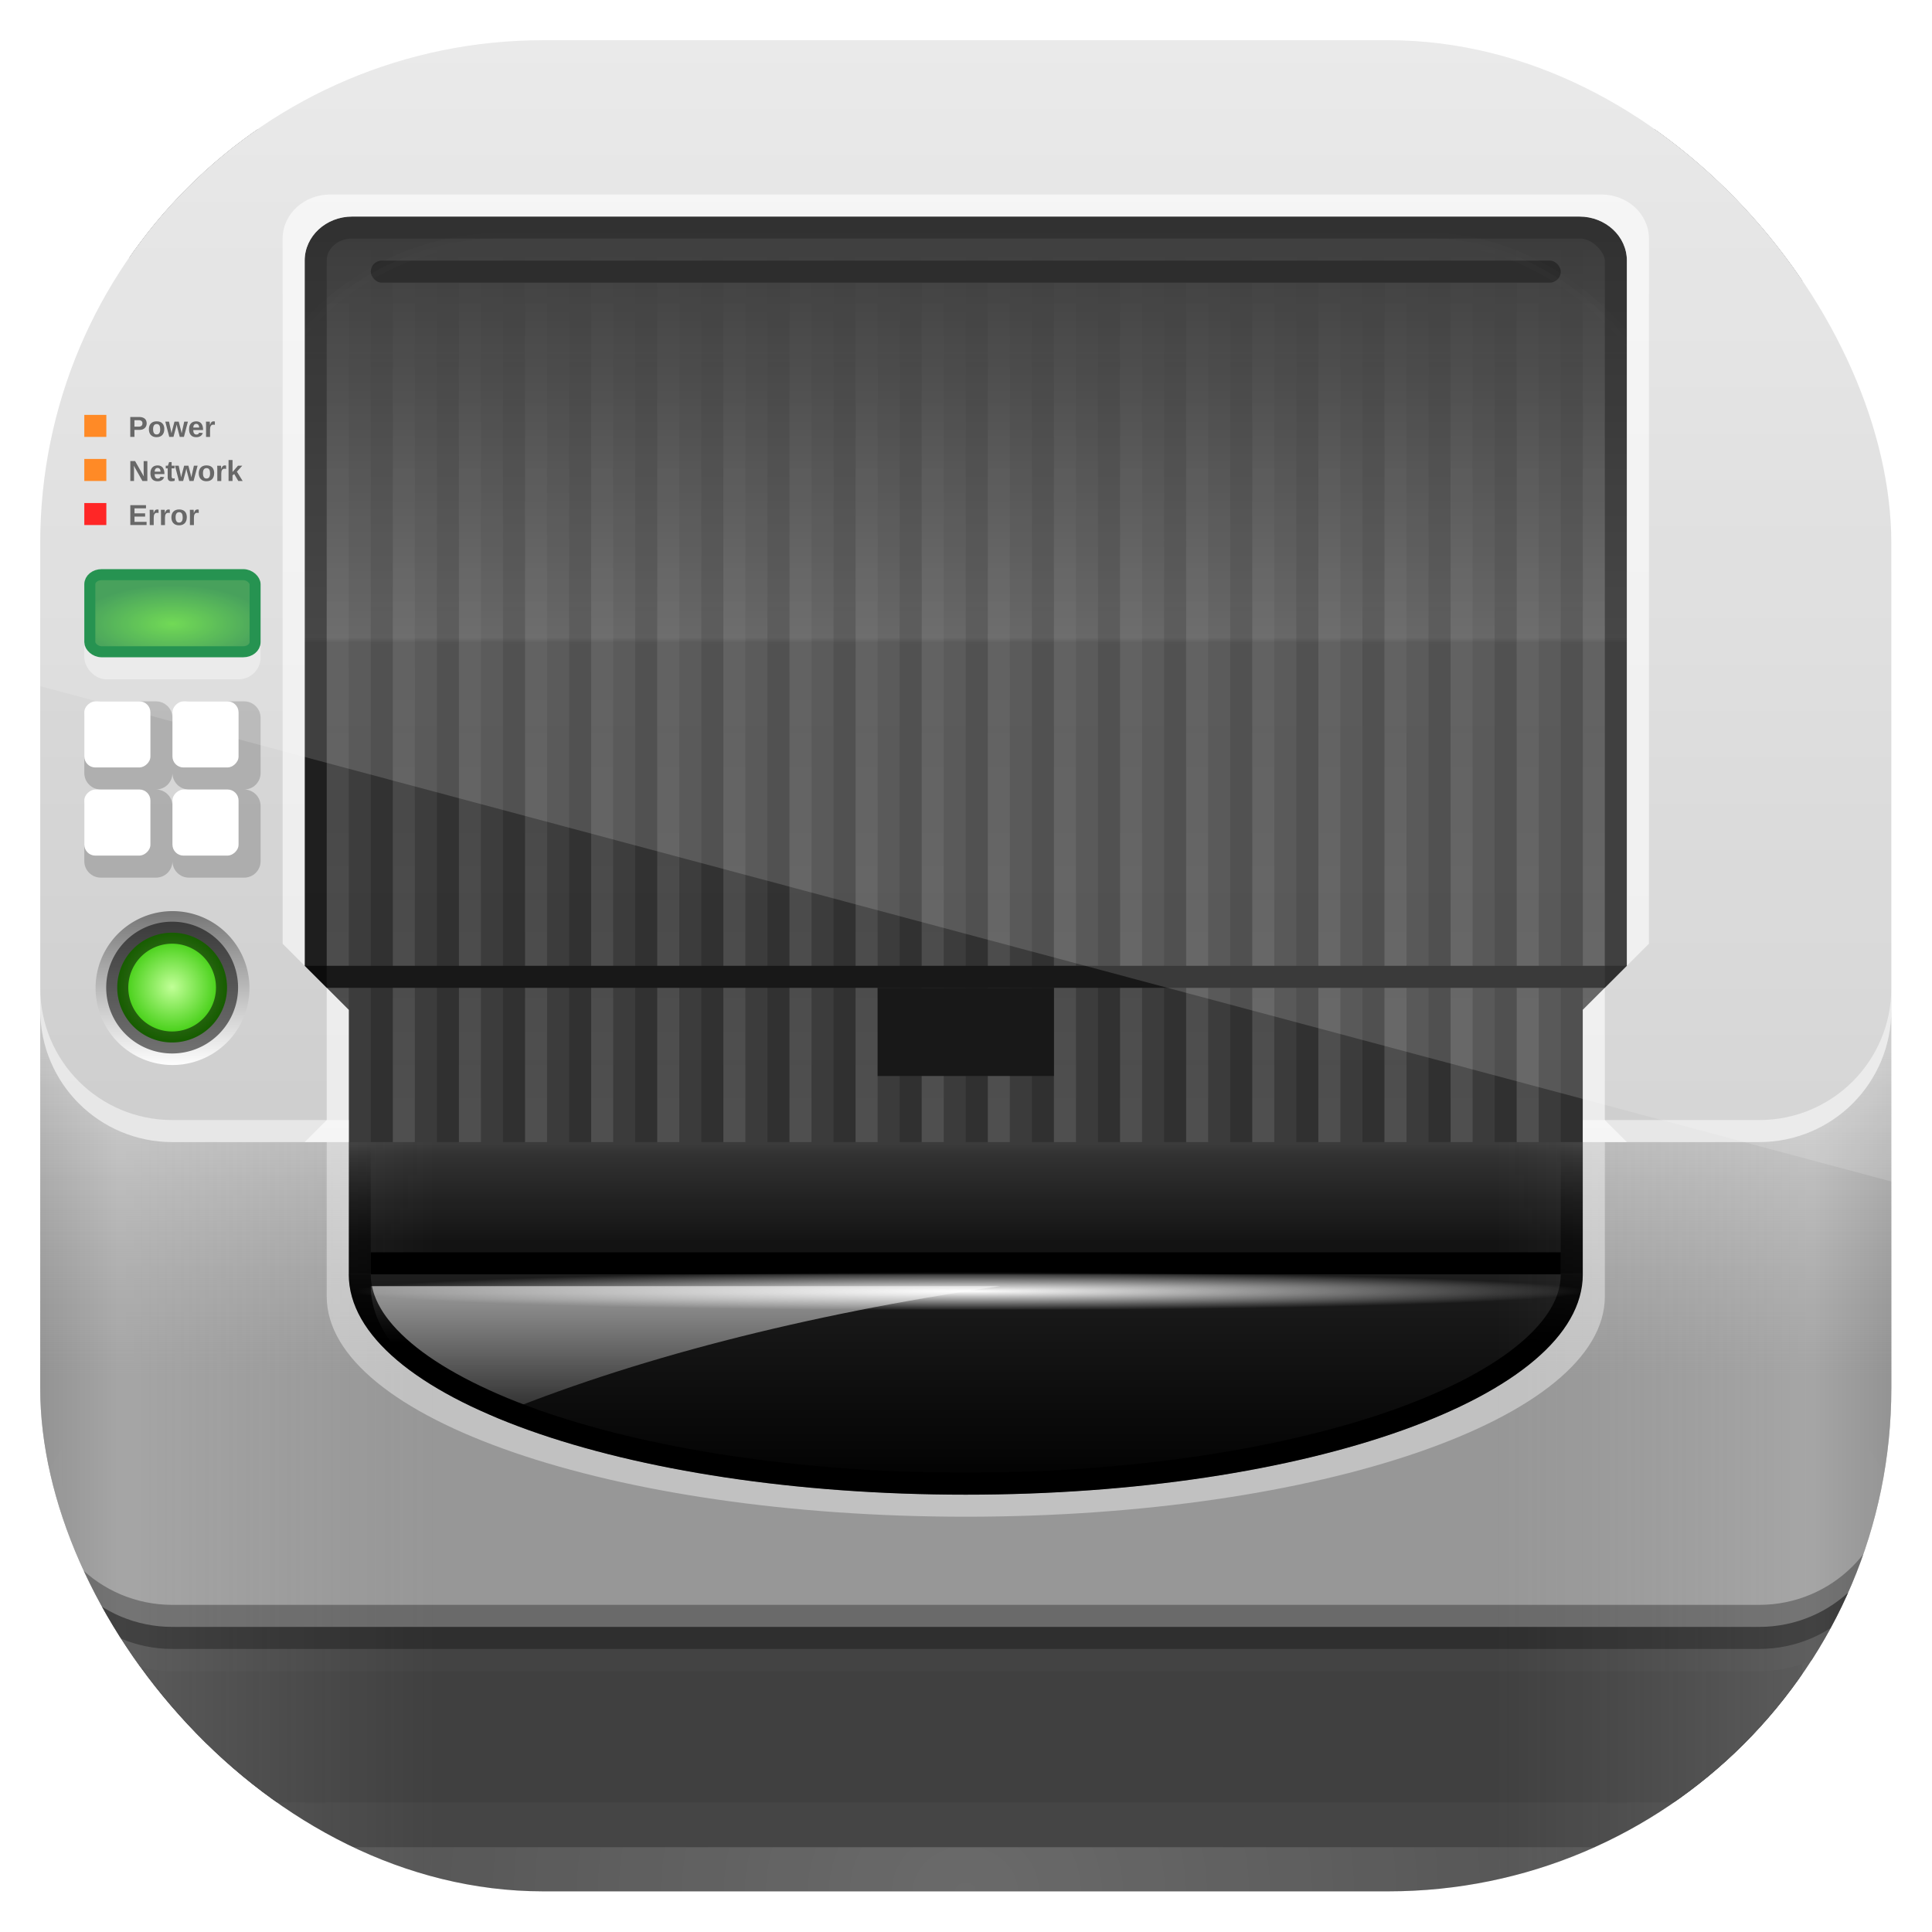 <?xml version="1.0" encoding="UTF-8" standalone="no"?>
<!-- Created with Inkscape (http://www.inkscape.org/) -->
<svg id="svg11037" xmlns:rdf="http://www.w3.org/1999/02/22-rdf-syntax-ns#" xmlns="http://www.w3.org/2000/svg" height="96" width="96" version="1.1" xmlns:cc="http://creativecommons.org/ns#" xmlns:xlink="http://www.w3.org/1999/xlink" xmlns:dc="http://purl.org/dc/elements/1.1/">
 <defs id="defs11039">
  <clipPath id="clipPath3009" clipPathUnits="userSpaceOnUse">
   <path id="path3011" style="opacity:.15;fill:#fff" d="m-2 956.36h-96v33.562l96 25.687v-59.25z"/>
  </clipPath>
  <linearGradient id="linearGradient3642" x1="48" gradientUnits="userSpaceOnUse" y1="61.848" gradientTransform="matrix(.904 0 0 .904 4.618 4.618)" x2="48" y2="11.465">
   <stop id="stop4131" style="stop-color:#0c0c0c" offset="0"/>
   <stop id="stop4133" style="stop-color:#2c2c2c" offset=".087"/>
   <stop id="stop4135" style="stop-color:#353535" offset=".098"/>
   <stop id="stop4137" style="stop-color:#383838" offset=".597"/>
   <stop id="stop4139" style="stop-color:#484848" offset=".602"/>
   <stop id="stop4141" style="stop-color:#151515" offset="1"/>
  </linearGradient>
  <linearGradient id="linearGradient3765" x1="11" xlink:href="#linearGradient3759" gradientUnits="userSpaceOnUse" y1="84" gradientTransform="matrix(1 0 0 .586 10 -14.334)" x2="11" y2="46.896"/>
  <linearGradient id="linearGradient3759">
   <stop id="stop3761" offset="0"/>
   <stop id="stop3763" style="stop-opacity:0" offset="1"/>
  </linearGradient>
  <linearGradient id="linearGradient4039" y2="15.672" gradientUnits="userSpaceOnUse" y1="54" x2="19" x1="19">
   <stop id="stop4035" style="stop-color:#fff" offset="0"/>
   <stop id="stop4037" style="stop-color:#fff;stop-opacity:0" offset="1"/>
  </linearGradient>
  <linearGradient id="linearGradient3613" x1="48" xlink:href="#linearGradient3737" gradientUnits="userSpaceOnUse" x2="48" y1="20.221" y2="138.66"/>
  <linearGradient id="linearGradient3737">
   <stop id="stop3739" style="stop-color:#fff" offset="0"/>
   <stop id="stop3741" style="stop-color:#fff;stop-opacity:0" offset="1"/>
  </linearGradient>
  <clipPath id="clipPath3613">
   <rect id="rect3615" style="fill:#fff" rx="6" ry="6" height="84" width="84" y="6" x="6"/>
  </clipPath>
  <filter id="filter3794" width="1.384" y="-.192" x="-.192" height="1.384" color-interpolation-filters="sRGB">
   <feGaussianBlur id="feGaussianBlur3796" stdDeviation="5.28"/>
  </filter>
  <clipPath id="clipPath3782">
   <path id="path3784" style="fill:#f0f" d="m20.156 18c-1.187 0-2.156 0.892-2.156 2v70h60v-70c0-1.108-0.969-2-2.156-2h-55.688z"/>
  </clipPath>
  <filter id="filter4143" width="1.224" y="-.084" x="-.112" height="1.168" color-interpolation-filters="sRGB">
   <feGaussianBlur id="feGaussianBlur4145" stdDeviation="2.8"/>
  </filter>
  <linearGradient id="linearGradient3251" y2="5.988" gradientUnits="userSpaceOnUse" y1="90" x2="48" x1="48">
   <stop id="stop3624" style="stop-color:#bebebe" offset="0"/>
   <stop id="stop3626" style="stop-color:#e6e6e6" offset="1"/>
  </linearGradient>
  <linearGradient id="linearGradient3254" y2="51.892" gradientUnits="userSpaceOnUse" y1="66.469" x2="48" x1="48">
   <stop id="stop3821" style="stop-color:#969696" offset="0"/>
   <stop id="stop3823" style="stop-color:#808080;stop-opacity:0" offset="1"/>
  </linearGradient>
  <radialGradient id="radialGradient3619" xlink:href="#linearGradient3737" gradientUnits="userSpaceOnUse" cy="90.172" cx="48" gradientTransform="matrix(1.157 0 0 .996 -7.551 .197)" r="42"/>
  <linearGradient id="linearGradient4186" x1="6" xlink:href="#linearGradient3236" gradientUnits="userSpaceOnUse" x2="24" y1="73" y2="73"/>
  <linearGradient id="linearGradient3236">
   <stop id="stop3238" style="stop-color:#818181" offset="0"/>
   <stop id="stop3242" style="stop-color:#f9f9f9" offset=".2"/>
   <stop id="stop3240" style="stop-color:#dcdcdc;stop-opacity:0" offset="1"/>
  </linearGradient>
  <linearGradient id="linearGradient4088" y2="61.4" gradientUnits="userSpaceOnUse" y1="72.179" x2="58.929" x1="58.929">
   <stop id="stop4084" offset="0"/>
   <stop id="stop4086" style="stop-color:#1f1f1f" offset="1"/>
  </linearGradient>
  <linearGradient id="linearGradient4188" x1="6" xlink:href="#linearGradient3236" gradientUnits="userSpaceOnUse" y1="73" gradientTransform="matrix(-1,0,0,1,96,0)" x2="24" y2="73"/>
  <linearGradient id="linearGradient3977" x1="27.321" xlink:href="#linearGradient3737" gradientUnits="userSpaceOnUse" y1="61.397" gradientTransform="translate(1 .536)" x2="27.321" y2="69.628"/>
  <linearGradient id="linearGradient4078" x1="27.829" xlink:href="#linearGradient3759" gradientUnits="userSpaceOnUse" x2="27.829" y1="65.136" y2="56.171"/>
  <radialGradient id="radialGradient4115" xlink:href="#linearGradient3737" gradientUnits="userSpaceOnUse" cy="62.5" cx="48" gradientTransform="matrix(1 0 0 .031 .179 60.83)" r="28"/>
  <radialGradient id="radialGradient3886" gradientUnits="userSpaceOnUse" cy="64.02" cx="12" gradientTransform="matrix(1.071 0 0 .438 -.857 4.438)" r="4">
   <stop id="stop3882" style="stop-color:#59d338" offset="0"/>
   <stop id="stop3884" style="stop-color:#289140" offset="1"/>
  </radialGradient>
  <linearGradient id="linearGradient3556" y2="85.062" gradientUnits="userSpaceOnUse" y1="85.062" x2="20.179" x1="16">
   <stop id="stop3378-8" style="stop-color:#767676" offset="0"/>
   <stop id="stop3380-0" style="stop-color:#fdfdfd" offset="1"/>
  </linearGradient>
  <radialGradient id="radialGradient2984" gradientUnits="userSpaceOnUse" cy="85.062" cx="18.089" gradientTransform="matrix(1 0 0 1.004 0 -.364)" r="2.089">
   <stop id="stop3368-6" style="stop-color:#c1ff97" offset="0"/>
   <stop id="stop3370-5" style="stop-color:#30c700" offset="1"/>
  </radialGradient>
  <clipPath id="clipPath3284" clipPathUnits="userSpaceOnUse">
   <rect id="rect3286" style="fill:url(#linearGradient3288)" rx="22.826" ry="22.826" height="84" width="84" y="6" x="6"/>
  </clipPath>
  <linearGradient id="linearGradient3288" x1="48" gradientUnits="userSpaceOnUse" y1="962.62" gradientTransform="matrix(1.05 0 0 1.05 -2.4 -1006.6)" x2="48" y2="1046.1">
   <stop id="stop3797" style="stop-color:#13a6fd" offset="0"/>
   <stop id="stop3799" style="stop-color:#2975b6" offset="1"/>
  </linearGradient>
 </defs>
 <g id="layer1" transform="translate(0 -956.36)">
  <g id="g3368" transform="matrix(1.095 0 0 1.095 -4.571 951.79)" clip-path="url(#clipPath3284)">
   <g id="layer1-6" style="opacity:.98">
    <rect id="rect3631" style="fill:url(#linearGradient3642)" rx="5.423" ry="5.423" height="75.919" width="75.919" y="10.041" x="10.041"/>
    <path id="rect3662" style="opacity:.2;fill:url(#linearGradient3765)" d="m21 13.8v42.2h1v-42.2h-1zm3 0v42.2h1v-42.2h-1zm3 0v42.2h1v-42.2h-1zm3 0v42.2h1v-42.2h-1zm3 0v42.2h1v-42.2h-1zm3 0v42.2h1v-42.2h-1zm3 0v42.2h1v-42.2h-1zm3 0v42.2h1v-42.2h-1zm3 0v42.2h1v-42.2h-1zm3 0v42.2h1v-42.2h-1zm3 0v42.2h1v-42.2h-1zm3 0v42.2h1v-42.2h-1zm3 0v42.2h1v-42.2h-1zm3 0v42.2h1v-42.2h-1zm3 0v42.2h1v-42.2h-1zm3 0v42.2h1v-42.2h-1zm3 0v42.2h1v-42.2h-1zm3 0v42.2h1v-42.2h-1zm3 0v42.2h1v-42.2h-1z"/>
    <path id="rect3658" style="opacity:.1;fill:url(#linearGradient4039)" d="m19 14v42h1v-42h-1zm3 0v42h1v-42h-1zm3 0v42h1v-42h-1zm3 0v42h1v-42h-1zm3 0v42h1v-42h-1zm3 0v42h1v-42h-1zm3 0v42h1v-42h-1zm3 0v42h1v-42h-1zm3 0v42h1v-42h-1zm3 0v42h1v-42h-1zm3 0v42h1v-42h-1zm3 0v42h1v-42h-1zm3 0v42h1v-42h-1zm3 0v42h1v-42h-1zm3 0v42h1v-42h-1zm3 0v42h1v-42h-1zm3 0v42h1v-42h-1zm3 0v42h1v-42h-1zm3 0v42h1v-42h-1zm3 0v42h1v-42h-1z"/>
    <rect id="rect3650" style="fill:#111" height="1" width="66" y="48" x="15"/>
    <rect id="rect3804" style="fill:#111" height="4" width="8" y="49" x="44"/>
    <rect id="rect4199" rx=".5" ry=".5" height="1" width="54" y="16" x="21"/>
   </g>
   <g id="layer5">
    <rect id="rect3171" style="opacity:.1;filter:url(#filter3794);stroke:#fff;stroke-linecap:round;stroke-width:.5;fill:url(#linearGradient3613)" clip-path="url(#clipPath3613)" rx="12" ry="12" height="66" width="66" y="15" x="15"/>
   </g>
   <g id="layer4">
    <rect id="rect3774" style="opacity:.7;filter:url(#filter4143);stroke:#000;stroke-width:2;fill:none" clip-path="url(#clipPath3782)" rx="2.143" ry="2" transform="translate(0,-4)" width="60" y="18" x="18" height="80"/>
   </g>
   <path id="rect2419" style="fill:url(#linearGradient3251)" d="m12 6c-3.324 0-6 2.676-6 6v62c0 3.324 2.676 6 6 6h72c3.324 0 6-2.676 6-6v-62c0-3.324-2.676-6-6-6h-72zm8.156 8h55.688c1.187 0 2.156 0.892 2.156 2v32l-2 2v12h-56v-12l-2-2v-32c0-1.108 0.969-2 2.156-2z"/>
   <path id="path3237" style="opacity:.98;fill:url(#linearGradient3254)" d="m6 50v24c0 3.324 2.676 6 6 6h72c3.324 0 6-2.676 6-6v-24c0 3.324-2.676 6-6 6h-8v6h-56v-6h-8c-3.324 0-6-2.676-6-6z"/>
   <path id="path4028" style="opacity:.98;fill:#424242" d="m6 72v12c0 3.324 2.676 6 6 6h72c3.324 0 6-2.676 6-6v-12c0 3.324-2.676 6-6 6h-72c-3.324 0-6-2.676-6-6z"/>
   <path id="path3615" style="opacity:.2;fill:url(#radialGradient3619)" d="m12 90c-3.324 0-6-2.676-6-6v-72c0-0.335 0.041-0.651 0.094-0.969 0.049-0.296 0.097-0.597 0.188-0.875 0.01-0.03 0.021-0.063 0.031-0.094 0.099-0.287 0.235-0.547 0.375-0.812 0.145-0.274 0.316-0.536 0.5-0.781 0.184-0.246 0.374-0.473 0.594-0.688 0.44-0.428 0.943-0.815 1.5-1.094 0.279-0.14 0.574-0.247 0.875-0.344-0.256 0.1-0.486 0.236-0.719 0.375-0.007 0.004-0.024-0.004-0.031 0-0.032 0.019-0.062 0.043-0.094 0.062-0.12 0.077-0.231 0.164-0.344 0.25-0.106 0.081-0.213 0.161-0.312 0.25-0.178 0.161-0.347 0.345-0.5 0.531-0.107 0.13-0.218 0.265-0.312 0.406-0.025 0.038-0.038 0.086-0.063 0.125-0.065 0.103-0.13 0.204-0.187 0.312-0.101 0.195-0.206 0.416-0.281 0.625-0.008 0.022-0.024 0.041-0.031 0.063-0.032 0.092-0.036 0.187-0.062 0.281-0.03 0.107-0.07 0.203-0.094 0.312-0.073 0.342-0.125 0.699-0.125 1.062v72c0 2.782 2.218 5 5 5h72c2.782 0 5-2.218 5-5v-72c0-0.364-0.052-0.721-0.125-1.062-0.044-0.207-0.088-0.398-0.156-0.594-0.008-0.022-0.024-0.041-0.031-0.063-0.063-0.174-0.139-0.367-0.219-0.531-0.042-0.083-0.079-0.17-0.125-0.25-0.055-0.097-0.127-0.188-0.188-0.281-0.094-0.141-0.205-0.276-0.312-0.406-0.143-0.174-0.303-0.347-0.469-0.5-0.011-0.01-0.02-0.021-0.031-0.031-0.139-0.126-0.285-0.234-0.438-0.344-0.102-0.073-0.204-0.153-0.312-0.219-0.007-0.004-0.024 0.004-0.031 0-0.232-0.139-0.463-0.275-0.719-0.375 0.302 0.097 0.596 0.204 0.875 0.344 0.557 0.279 1.06 0.666 1.5 1.094 0.22 0.214 0.409 0.442 0.594 0.688s0.355 0.508 0.5 0.781c0.14 0.265 0.276 0.525 0.375 0.812 0.01 0.031 0.021 0.063 0.031 0.094 0.09 0.278 0.139 0.579 0.188 0.875 0.053 0.318 0.094 0.634 0.094 0.969v72c0 3.324-2.676 6-6 6h-72z"/>
   <path id="path3837" style="opacity:.6;fill:#fff" d="m19.156 13c-1.187 0-2.156 0.892-2.156 2v32l1 1v-32c0-1.108 0.969-2 2.156-2h55.688c1.187 0 2.156 0.892 2.156 2v32l1-1v-32c0-1.108-0.969-2-2.156-2h-57.688zm-0.156 36v6l-1 1h2v-6l-1-1zm58 0-1 1v6h2l-1-1v-6z"/>
   <path id="rect3222" style="opacity:.15;fill:url(#linearGradient4186)" d="m6 50v34c0 3.324 2.676 6 6 6h12v-34h-12c-3.324 0-6-2.676-6-6z"/>
   <path id="path4080" style="fill:url(#linearGradient4088)" d="m20 62c0 5.54 12.488 10 28 10s28-4.46 28-10h-56z"/>
   <path id="path3244" style="opacity:.15;fill:url(#linearGradient4188)" d="m90 50c0 3.324-2.676 6-6 6h-12v34h12c3.324 0 6-2.676 6-6v-34z"/>
   <path id="path4090" style="opacity:.6;fill:url(#linearGradient3977)" d="m21 62.536c0 2.233 2.062 4.277 5.5 5.938 6.264-2.593 14.152-4.646 23.062-5.938h-28.562z"/>
   <path id="path4060" style="fill:url(#linearGradient4078)" d="m20 56v6c0 5.54 12.488 10 28 10s28-4.46 28-10v-6h-1v6c0 1.006-0.57 2.046-1.844 3.125-1.274 1.079-3.234 2.124-5.688 3-4.907 1.753-11.81 2.875-19.469 2.875s-14.562-1.122-19.469-2.875c-2.454-0.876-4.413-1.921-5.688-3-1.274-1.079-1.844-2.12-1.844-3.125v-6h-1z"/>
   <rect id="rect4070" y="61" width="54" x="21" height="1"/>
   <path id="path4117" style="opacity:.4;fill:#fff" d="m19 56v7c0 5.54 12.934 10 29 10s29-4.46 29-10v-7h-1v6c0 5.54-12.488 10-28 10s-28-4.46-28-10v-6h-1z"/>
   <path id="path4123" style="opacity:.3" d="m6 71v2c0 3.324 2.676 6 6 6h72c3.324 0 6-2.676 6-6v-2c0 3.324-2.676 6-6 6h-72c-3.324 0-6-2.676-6-6z"/>
   <path id="path3974" style="opacity:.5;fill:#fff" d="m6 49v1c0 3.324 2.676 6 6 6h8v-1h-8c-3.324 0-6-2.676-6-6zm84 0c0 3.324-2.676 6-6 6h-8v1h8c3.324 0 6-2.676 6-6v-1z"/>
   <path id="path4104" style="fill:url(#radialGradient4115)" d="m20.179 61.886c0 0.576 0.066 1.153 0.156 1.714h55.688c0.09-0.561 0.156-1.138 0.156-1.714h-56z"/>
   <g id="layer7">
    <rect id="rect3888" style="opacity:.4;fill:#fff" rx="1" ry="1" height="4" width="8" y="31" x="8"/>
    <rect id="rect3878" style="stroke:#008033;stroke-width:.5;fill:url(#radialGradient3886)" rx=".536" ry=".438" height="3.5" width="7.5" y="30.25" x="8.25"/>
    <path id="rect3987" style="opacity:.184" d="m8.75 36c-0.415 0-0.75 0.334-0.75 0.75v2.5c0 0.416 0.335 0.75 0.75 0.75-0.415 0-0.75 0.334-0.75 0.75v2.5c0 0.416 0.335 0.75 0.75 0.75h2.5c0.416 0 0.75-0.334 0.75-0.75 0 0.416 0.334 0.75 0.75 0.75h2.5c0.416 0 0.75-0.334 0.75-0.75v-2.5c0-0.416-0.334-0.75-0.75-0.75 0.416 0 0.75-0.334 0.75-0.75v-2.5c0-0.416-0.334-0.75-0.75-0.75h-2.5c-0.416 0-0.75 0.334-0.75 0.75 0-0.416-0.334-0.75-0.75-0.75h-2.5zm3.25 3.25c0 0.416 0.334 0.75 0.75 0.75-0.416 0-0.75 0.334-0.75 0.75 0-0.416-0.334-0.75-0.75-0.75 0.416 0 0.75-0.334 0.75-0.75z"/>
    <rect id="rect4019" style="fill:#fff" rx=".5" transform="rotate(-90)" ry=".5" width="3" y="8" x="-43" height="3"/>
    <g id="g3318" transform="matrix(1 0 0 1 -7.5 -34.5)">
     <path id="path3374" style="fill:url(#linearGradient3556)" transform="matrix(0 1.671 1.664 0 -122.04 53.283)" d="m20.179 85.062a2.089 2.098 0 1 1 -4.179 0 2.089 2.098 0 1 1 4.179 0z"/>
     <path id="path3364" style="stroke:#000;stroke-width:.841;stroke-linecap:square;stroke-opacity:.532;fill:url(#radialGradient2984)" transform="matrix(1.192 0 0 1.187 -2.077 -17.48)" d="m20.179 85.062a2.089 2.098 0 1 1 -4.179 0 2.089 2.098 0 1 1 4.179 0z"/>
    </g>
    <rect id="rect4080" style="fill:#ff7600" height="1" width="1" y="25" x="8"/>
    <g id="text4082" style="fill:#4d4d4d" transform="translate(0,-26)">
     <path id="path4110" d="m10.638 52-0.394-0.696c0.002 0.019 0.004 0.038 0.006 0.056 0.002 0.016 0.003 0.034 0.004 0.053 0.001 0.019 0.002 0.037 0.002 0.054v0.533h-0.168v-0.904h0.216l0.4 0.702c-0.002-0.018-0.004-0.037-0.006-0.056-0.002-0.017-0.003-0.035-0.004-0.056-0.001-0.021-0.001-0.042-0.001-0.064v-0.525h0.168v0.904h-0.222"/>
     <path id="path4112" d="m11.325 52.013c-0.05 0-0.095-0.007-0.135-0.022-0.04-0.015-0.074-0.037-0.102-0.067-0.028-0.03-0.05-0.068-0.065-0.114-0.015-0.046-0.022-0.099-0.022-0.16 0-0.066 0.009-0.122 0.026-0.167 0.018-0.045 0.042-0.082 0.072-0.11 0.03-0.028 0.065-0.049 0.105-0.061 0.039-0.012 0.081-0.019 0.124-0.019 0.055 0 0.101 0.01 0.14 0.029 0.039 0.019 0.071 0.045 0.096 0.08 0.025 0.034 0.043 0.075 0.055 0.123 0.012 0.047 0.017 0.1 0.017 0.158v0.005h-0.445c0 0.029 0.003 0.056 0.008 0.081 0.005 0.025 0.013 0.046 0.025 0.065 0.012 0.018 0.027 0.032 0.045 0.043 0.018 0.01 0.041 0.015 0.067 0.015 0.032 0 0.058-0.007 0.078-0.02 0.02-0.014 0.034-0.035 0.043-0.063l0.17 0.015c-0.008 0.02-0.019 0.041-0.033 0.063-0.014 0.022-0.032 0.043-0.055 0.062-0.023 0.018-0.052 0.034-0.087 0.046-0.034 0.012-0.076 0.018-0.125 0.018m0-0.606c-0.018 0-0.036 0.003-0.052 0.01-0.016 0.006-0.03 0.016-0.042 0.03-0.012 0.013-0.021 0.031-0.028 0.052-0.007 0.021-0.011 0.047-0.012 0.077h0.269c-0.003-0.056-0.017-0.098-0.04-0.126-0.024-0.028-0.055-0.042-0.095-0.042"/>
     <path id="path4114" d="m11.95 52.012c-0.053 0-0.094-0.014-0.123-0.043-0.029-0.029-0.043-0.073-0.043-0.132v-0.409h-0.088v-0.122h0.097l0.056-0.163h0.113v0.163h0.132v0.122h-0.132v0.36c0 0.034 0.006 0.059 0.019 0.075 0.013 0.016 0.033 0.024 0.06 0.024 0.011 0 0.021-0.001 0.03-0.003 0.009-0.002 0.019-0.004 0.03-0.006v0.112c-0.022 0.007-0.046 0.013-0.071 0.016-0.025 0.004-0.052 0.006-0.081 0.006"/>
     <path id="path4116" d="m12.962 52h-0.191l-0.11-0.423c-0.003-0.013-0.007-0.028-0.01-0.044-0.003-0.017-0.007-0.032-0.01-0.047l-0.01-0.051c-0.004 0.017-0.008 0.034-0.012 0.051-0.003 0.015-0.007 0.03-0.011 0.047-0.004 0.017-0.007 0.032-0.011 0.046l-0.112 0.421h-0.191l-0.18-0.694h0.169l0.088 0.408c0.003 0.012 0.005 0.025 0.008 0.039 0.003 0.014 0.006 0.027 0.008 0.04 0.003 0.015 0.006 0.029 0.01 0.044 0.003-0.016 0.006-0.032 0.009-0.047 0.003-0.013 0.005-0.027 0.008-0.04s0.006-0.025 0.008-0.035l0.109-0.408h0.193l0.106 0.408c0.003 0.011 0.006 0.024 0.009 0.038 0.003 0.014 0.006 0.027 0.008 0.04 0.003 0.015 0.006 0.03 0.009 0.045 0.003-0.015 0.007-0.03 0.01-0.045 0.003-0.012 0.005-0.026 0.008-0.04s0.006-0.027 0.008-0.038l0.092-0.408h0.167l-0.183 0.694"/>
     <path id="path4118" d="m13.892 51.652c-0 0.053-0.007 0.102-0.022 0.146-0.015 0.044-0.037 0.082-0.066 0.114-0.03 0.032-0.066 0.056-0.11 0.074-0.044 0.018-0.095 0.026-0.154 0.026-0.056 0-0.106-0.009-0.149-0.026-0.043-0.018-0.08-0.042-0.109-0.074-0.029-0.032-0.051-0.069-0.066-0.114-0.015-0.044-0.022-0.093-0.022-0.147 0-0.052 0.007-0.099 0.021-0.143 0.015-0.044 0.036-0.082 0.065-0.114 0.029-0.032 0.066-0.057 0.11-0.075s0.096-0.027 0.155-0.027c0.062 0 0.116 0.009 0.16 0.027 0.044 0.018 0.08 0.043 0.108 0.075 0.028 0.032 0.049 0.069 0.062 0.114 0.013 0.044 0.02 0.092 0.02 0.144m-0.189 0c-0-0.083-0.013-0.142-0.04-0.18s-0.066-0.056-0.117-0.056c-0.053 0-0.094 0.019-0.122 0.056s-0.042 0.097-0.042 0.179c-0 0.041 0.004 0.077 0.011 0.107 0.008 0.03 0.018 0.055 0.032 0.074 0.014 0.019 0.03 0.034 0.049 0.043 0.019 0.009 0.04 0.013 0.064 0.013 0.027 0 0.05-0.004 0.071-0.013 0.021-0.009 0.038-0.024 0.053-0.043 0.014-0.019 0.025-0.044 0.032-0.074 0.007-0.03 0.011-0.066 0.011-0.107"/>
     <path id="path4120" d="m14.035 52v-0.531c0-0.015-0-0.031-0.001-0.047 0-0.017-0-0.033-0.001-0.047-0-0.015-0.001-0.029-0.001-0.041-0-0.012-0.001-0.021-0.002-0.027h0.172c0.001 0.005 0.002 0.014 0.003 0.027 0.001 0.012 0.002 0.026 0.003 0.041 0.001 0.015 0.002 0.03 0.002 0.045 0.001 0.015 0.001 0.026 0.001 0.035h0.003c0.009-0.025 0.018-0.048 0.027-0.067 0.009-0.02 0.019-0.037 0.031-0.051 0.012-0.014 0.027-0.025 0.044-0.032 0.017-0.008 0.038-0.012 0.064-0.012 0.011 0 0.021 0.001 0.031 0.003 0.011 0.002 0.019 0.004 0.024 0.006v0.151c-0.012-0.003-0.023-0.005-0.035-0.006-0.012-0.002-0.025-0.003-0.042-0.003-0.045 0-0.08 0.018-0.105 0.055-0.025 0.036-0.037 0.09-0.037 0.162v0.341h-0.18"/>
     <path id="path4122" d="m14.989 52-0.185-0.314-0.078 0.054v0.26h-0.18v-0.952h0.18v0.545l0.248-0.287h0.194l-0.244 0.271 0.262 0.423h-0.197"/>
    </g>
    <rect id="rect4086" style="fill:#f00" height="1" width="1" y="27" x="8"/>
    <g id="text4088" style="fill:#4d4d4d" transform="translate(0,-26)">
     <path id="path4099" d="m10.088 54v-0.904h0.711v0.146h-0.521v0.227h0.482v0.146h-0.482v0.238h0.548v0.146h-0.737"/>
     <path id="path4101" d="m10.969 54v-0.531c0-0.015-0-0.031-0.001-0.047 0-0.017-0-0.033-0.001-0.047-0-0.015-0.001-0.029-0.001-0.041-0-0.012-0.001-0.021-0.002-0.027h0.172c0.001 0.005 0.002 0.014 0.003 0.027 0.001 0.012 0.002 0.026 0.003 0.041 0.001 0.015 0.002 0.03 0.002 0.045 0.001 0.015 0.001 0.026 0.001 0.035h0.003c0.009-0.025 0.018-0.048 0.027-0.067 0.009-0.02 0.019-0.037 0.031-0.051 0.012-0.014 0.027-0.025 0.044-0.032 0.017-0.008 0.038-0.012 0.064-0.012 0.011 0 0.021 0.001 0.031 0.003 0.011 0.002 0.019 0.004 0.024 0.006v0.151c-0.012-0.003-0.023-0.005-0.035-0.006-0.012-0.002-0.025-0.003-0.042-0.003-0.045 0-0.08 0.018-0.105 0.055-0.025 0.036-0.037 0.09-0.037 0.162v0.341h-0.18"/>
     <path id="path4103" d="m11.48 54v-0.531c0-0.015-0-0.031-0.001-0.047 0-0.017-0-0.033-0.001-0.047-0-0.015-0.001-0.029-0.001-0.041-0-0.012-0.001-0.021-0.002-0.027h0.172c0.001 0.005 0.002 0.014 0.003 0.027 0.001 0.012 0.002 0.026 0.003 0.041 0.001 0.015 0.002 0.03 0.002 0.045 0.001 0.015 0.001 0.026 0.001 0.035h0.003c0.009-0.025 0.018-0.048 0.027-0.067 0.009-0.02 0.019-0.037 0.031-0.051 0.012-0.014 0.027-0.025 0.044-0.032 0.017-0.008 0.038-0.012 0.064-0.012 0.011 0 0.021 0.001 0.031 0.003 0.011 0.002 0.019 0.004 0.024 0.006v0.151c-0.012-0.003-0.023-0.005-0.035-0.006-0.012-0.002-0.025-0.003-0.042-0.003-0.045 0-0.08 0.018-0.105 0.055-0.025 0.036-0.037 0.09-0.037 0.162v0.341h-0.18"/>
     <path id="path4105" d="m12.65 53.652c-0 0.053-0.007 0.102-0.022 0.146-0.015 0.044-0.037 0.082-0.066 0.114-0.03 0.032-0.066 0.056-0.11 0.074-0.044 0.018-0.095 0.026-0.154 0.026-0.056 0-0.106-0.009-0.149-0.026-0.043-0.018-0.08-0.042-0.109-0.074-0.029-0.032-0.051-0.069-0.066-0.114-0.015-0.044-0.022-0.093-0.022-0.147-0-0.052 0.007-0.099 0.021-0.143 0.015-0.044 0.036-0.082 0.065-0.114 0.029-0.032 0.066-0.057 0.11-0.075s0.096-0.027 0.155-0.027c0.062 0 0.116 0.009 0.16 0.027 0.044 0.018 0.08 0.043 0.108 0.075 0.028 0.032 0.049 0.069 0.062 0.114 0.013 0.044 0.02 0.092 0.02 0.144m-0.189 0c-0-0.083-0.013-0.142-0.04-0.18s-0.066-0.056-0.117-0.056c-0.053 0-0.094 0.019-0.122 0.056s-0.042 0.097-0.042 0.179c-0 0.041 0.004 0.077 0.011 0.107 0.008 0.03 0.018 0.055 0.032 0.074 0.014 0.019 0.03 0.034 0.049 0.043 0.019 0.009 0.04 0.013 0.064 0.013 0.027 0 0.05-0.004 0.071-0.013 0.021-0.009 0.038-0.024 0.053-0.043 0.014-0.019 0.025-0.044 0.032-0.074 0.007-0.03 0.011-0.066 0.011-0.107"/>
     <path id="path4107" d="m12.793 54v-0.531c0-0.015-0-0.031-0.001-0.047 0-0.017-0-0.033-0.001-0.047-0-0.015-0.001-0.029-0.001-0.041-0-0.012-0.001-0.021-0.002-0.027h0.172c0.001 0.005 0.002 0.014 0.003 0.027 0.001 0.012 0.002 0.026 0.003 0.041 0.001 0.015 0.002 0.03 0.002 0.045 0.001 0.015 0.001 0.026 0.001 0.035h0.003c0.009-0.025 0.018-0.048 0.027-0.067 0.009-0.02 0.019-0.037 0.031-0.051 0.012-0.014 0.027-0.025 0.044-0.032 0.017-0.008 0.038-0.012 0.064-0.012 0.011 0 0.021 0.001 0.031 0.003 0.011 0.002 0.019 0.004 0.024 0.006v0.151c-0.012-0.003-0.023-0.005-0.035-0.006-0.012-0.002-0.025-0.003-0.042-0.003-0.045 0-0.08 0.018-0.105 0.055-0.025 0.036-0.037 0.09-0.037 0.162v0.341h-0.18"/>
    </g>
    <rect id="rect4092" style="fill:#ff7600" height="1" width="1" y="23" x="8"/>
    <g id="text4094" style="fill:#4d4d4d" transform="translate(0,-26)">
     <path id="path4125" d="m10.831 49.382c-0 0.039-0.007 0.077-0.02 0.113-0.013 0.036-0.033 0.068-0.06 0.096s-0.061 0.05-0.103 0.067c-0.041 0.016-0.091 0.024-0.148 0.024h-0.225v0.318h-0.189v-0.904h0.406c0.058 0 0.108 0.007 0.15 0.021 0.042 0.014 0.077 0.033 0.105 0.058 0.028 0.025 0.048 0.055 0.062 0.09 0.014 0.035 0.021 0.074 0.021 0.116m-0.191 0.003c-0-0.047-0.014-0.082-0.042-0.106-0.028-0.024-0.07-0.037-0.126-0.037h-0.196v0.293h0.201c0.028 0 0.052-0.004 0.072-0.011 0.021-0.007 0.037-0.018 0.051-0.031 0.014-0.013 0.024-0.029 0.03-0.047 0.006-0.019 0.01-0.039 0.01-0.062"/>
     <path id="path4127" d="m11.629 49.652c-0 0.053-0.007 0.102-0.022 0.146-0.015 0.044-0.037 0.082-0.066 0.114-0.03 0.032-0.066 0.056-0.11 0.074-0.044 0.018-0.095 0.026-0.154 0.026-0.056 0-0.106-0.009-0.149-0.026-0.043-0.018-0.08-0.042-0.109-0.074-0.029-0.032-0.051-0.069-0.066-0.114-0.015-0.044-0.022-0.093-0.022-0.147 0-0.052 0.007-0.099 0.021-0.143 0.015-0.044 0.036-0.082 0.065-0.114 0.029-0.032 0.066-0.057 0.11-0.075s0.096-0.027 0.155-0.027c0.062 0 0.116 0.009 0.16 0.027 0.044 0.018 0.08 0.043 0.108 0.075 0.028 0.032 0.049 0.069 0.062 0.114 0.013 0.044 0.02 0.092 0.02 0.144m-0.189 0c0-0.083-0.013-0.142-0.04-0.18s-0.066-0.056-0.117-0.056c-0.053 0-0.094 0.019-0.122 0.056s-0.042 0.097-0.042 0.179c0 0.041 0.004 0.077 0.011 0.107 0.008 0.03 0.018 0.055 0.032 0.074 0.014 0.019 0.03 0.034 0.049 0.043 0.019 0.009 0.04 0.013 0.064 0.013 0.027 0 0.05-0.004 0.071-0.013 0.021-0.009 0.038-0.024 0.053-0.043 0.014-0.019 0.025-0.044 0.032-0.074 0.007-0.03 0.011-0.066 0.011-0.107"/>
     <path id="path4129" d="m12.523 50h-0.191l-0.11-0.423c-0.003-0.013-0.007-0.028-0.01-0.044-0.003-0.017-0.007-0.032-0.01-0.047l-0.01-0.051c-0.004 0.017-0.008 0.034-0.012 0.051-0.003 0.015-0.007 0.03-0.011 0.047-0.004 0.017-0.007 0.032-0.011 0.046l-0.112 0.421h-0.191l-0.18-0.694h0.169l0.088 0.408c0.003 0.012 0.005 0.025 0.008 0.039 0.003 0.014 0.006 0.027 0.008 0.04 0.003 0.015 0.006 0.029 0.01 0.044 0.003-0.016 0.006-0.032 0.009-0.047 0.003-0.013 0.005-0.027 0.008-0.04s0.006-0.025 0.008-0.035l0.109-0.408h0.193l0.106 0.408c0.003 0.011 0.006 0.024 0.009 0.038 0.003 0.014 0.006 0.027 0.008 0.04 0.003 0.015 0.006 0.03 0.009 0.045 0.003-0.015 0.007-0.03 0.01-0.045 0.003-0.012 0.005-0.026 0.008-0.04s0.006-0.027 0.008-0.038l0.092-0.408h0.167l-0.182 0.694"/>
     <path id="path4131" d="m13.078 50.013c-0.05 0-0.095-0.007-0.135-0.022-0.04-0.015-0.074-0.037-0.102-0.067-0.028-0.03-0.05-0.068-0.065-0.114-0.015-0.046-0.022-0.099-0.022-0.16 0-0.066 0.009-0.122 0.026-0.167 0.018-0.045 0.042-0.082 0.072-0.11 0.03-0.028 0.065-0.049 0.105-0.061 0.039-0.012 0.081-0.019 0.124-0.019 0.055 0 0.101 0.01 0.14 0.029 0.039 0.019 0.071 0.045 0.096 0.08 0.025 0.034 0.043 0.075 0.055 0.123 0.012 0.047 0.017 0.1 0.017 0.158v0.005h-0.445c-0 0.029 0.003 0.056 0.008 0.081 0.005 0.025 0.013 0.046 0.025 0.065 0.012 0.018 0.027 0.032 0.045 0.043 0.018 0.01 0.041 0.015 0.067 0.015 0.032 0 0.058-0.007 0.078-0.02 0.02-0.014 0.034-0.035 0.043-0.063l0.17 0.015c-0.008 0.02-0.019 0.041-0.033 0.063-0.014 0.022-0.032 0.043-0.055 0.062-0.023 0.018-0.052 0.034-0.087 0.046-0.034 0.012-0.076 0.018-0.125 0.018m0-0.606c-0.018 0-0.036 0.003-0.052 0.01-0.016 0.006-0.03 0.016-0.042 0.03-0.012 0.013-0.021 0.031-0.028 0.052-0.007 0.021-0.011 0.047-0.012 0.077h0.269c-0.003-0.056-0.017-0.098-0.04-0.126-0.024-0.028-0.055-0.042-0.095-0.042"/>
     <path id="path4133" d="m13.525 50v-0.531c0-0.015-0-0.031-0.001-0.047 0-0.017-0-0.033-0.001-0.047-0-0.015-0.001-0.029-0.001-0.041-0-0.012-0.001-0.021-0.002-0.027h0.172c0.001 0.005 0.002 0.014 0.003 0.027 0.001 0.012 0.002 0.026 0.003 0.041 0.001 0.015 0.002 0.03 0.002 0.045 0.001 0.015 0.001 0.026 0.001 0.035h0.003c0.009-0.025 0.018-0.048 0.027-0.067 0.009-0.02 0.019-0.037 0.031-0.051 0.012-0.014 0.027-0.025 0.044-0.032 0.017-0.008 0.038-0.012 0.064-0.012 0.011 0 0.021 0.001 0.031 0.003 0.011 0.002 0.019 0.004 0.024 0.006v0.151c-0.012-0.003-0.023-0.005-0.035-0.006-0.012-0.002-0.025-0.003-0.042-0.003-0.045 0-0.08 0.018-0.105 0.055-0.025 0.036-0.037 0.09-0.037 0.162v0.341h-0.18"/>
    </g>
    <rect id="rect3995" style="fill:#fff" rx=".5" transform="rotate(-90)" ry=".5" width="3" y="12" x="-43" height="3"/>
    <rect id="rect3999" style="fill:#fff" rx=".5" transform="rotate(-90)" ry=".5" width="3" y="8" x="-39" height="3"/>
    <rect id="rect4004" style="fill:#fff" rx=".5" transform="rotate(-90)" ry=".5" width="3" y="12" x="-39" height="3"/>
   </g>
  </g>
  <rect id="rect3003" style="opacity:.15;fill:#fff" clip-path="url(#clipPath3009)" rx="25" ry="25" transform="translate(98)" width="92" y="958.36" x="-96" height="92"/>
 </g>
</svg>

